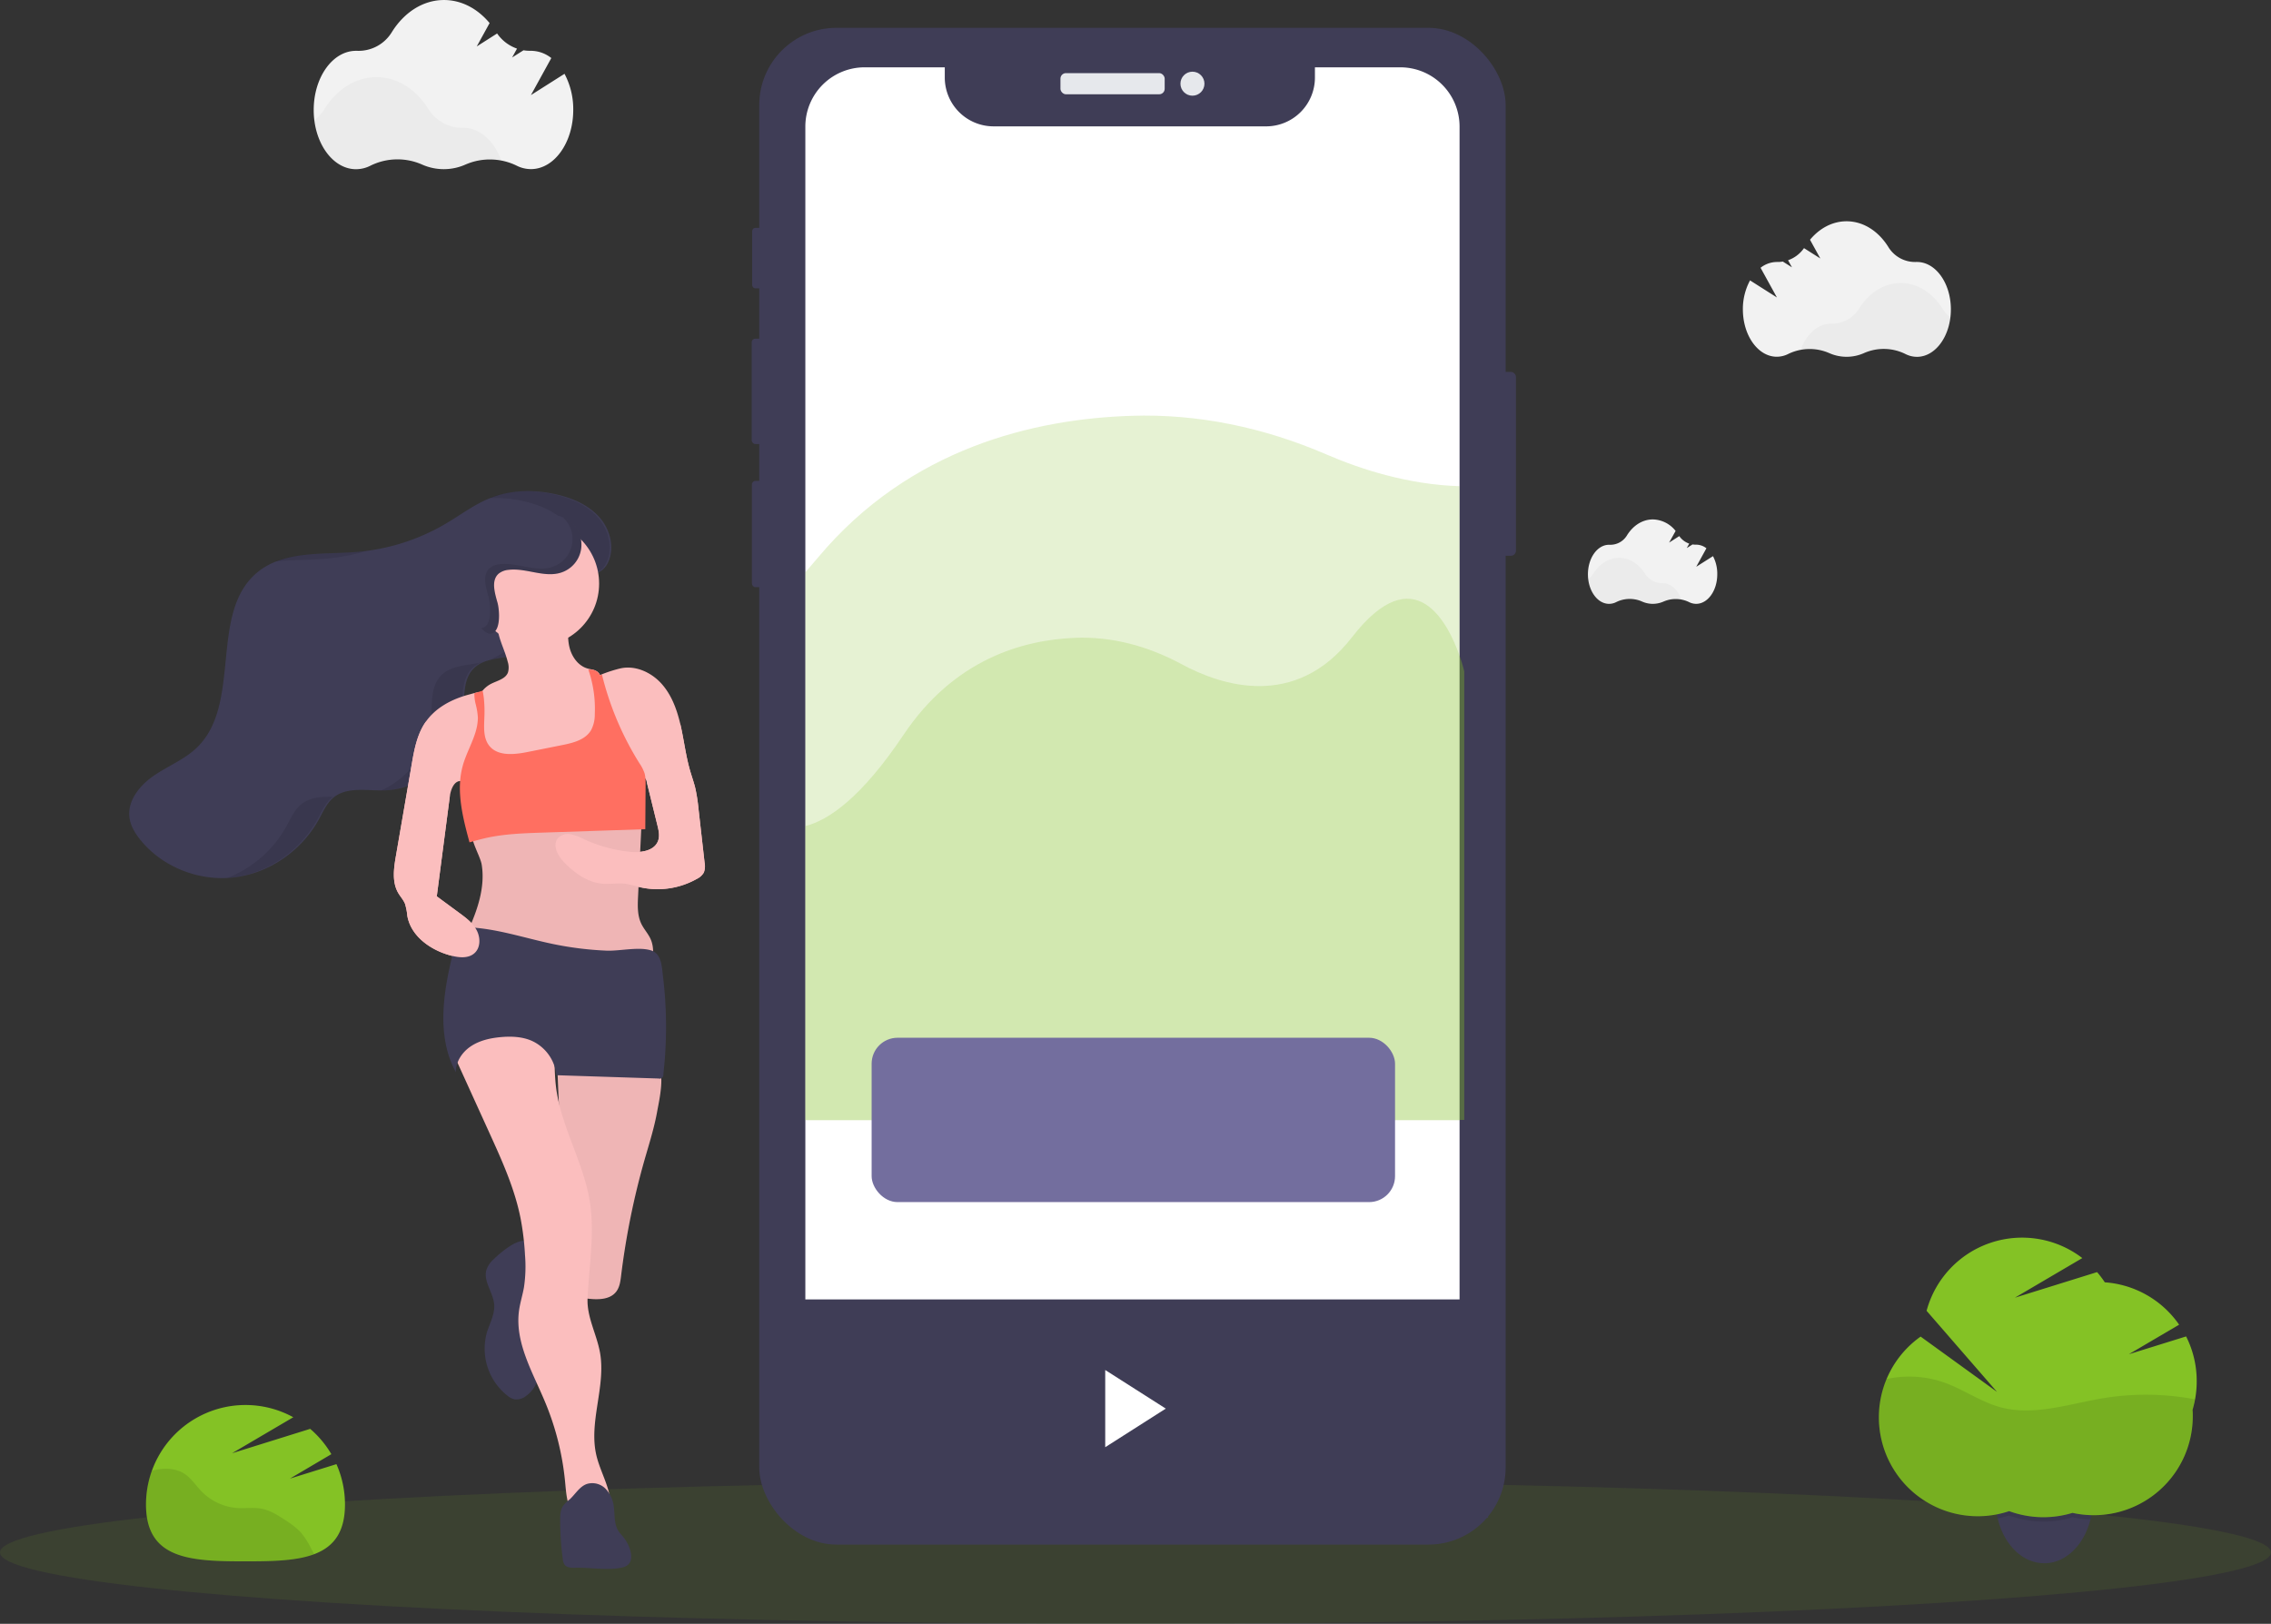 <svg xmlns="http://www.w3.org/2000/svg" id="f283e205-2e6f-4b06-98b6-549633ff931e" data-name="Layer 1" viewBox="0 0 1050 750.87" class="injected-svg ClassicGrid__ImageFile-sc-td9pmq-4 fNAcXv grid_media" xmlns:xlink="http://www.w3.org/1999/xlink"><rect x="0" y="0" width="1050" height="750.87" fill="#333333" stroke="none"/><title>fitness tracker</title><ellipse cx="525" cy="717.87" rx="525" ry="33" fill="#84c225" opacity="0.1"></ellipse><path d="M1042.65,768a37,37,0,0,1-.8,7.76c-.1.48-.21,1-.32,1.41-2.84,11.39-10.85,19.72-20.41,20.25-.32,0-.64,0-1,0-10.11,0-18.66-8.72-21.48-20.73-.08-.32-.15-.64-.22-1a37,37,0,0,1-.8-7.76c0-16.27,10.07-29.45,22.5-29.45S1042.65,751.75,1042.65,768Z" transform="translate(-75 -74.57)" fill="#3f3d56"></path><path d="M1042.65,768a37,37,0,0,1-.8,7.76c-.1.48-.21,1-.32,1.41-.34,0-.67,0-1,0a45.76,45.76,0,0,1-7.36-1,44.92,44.92,0,0,1-6.56,1.5,45.87,45.87,0,0,1-5.14.48l-1.74,0a46.41,46.41,0,0,1-6.16-.41,45.17,45.17,0,0,1-9.67-2.4,45.56,45.56,0,0,1-5.22,1.4c-.08-.32-.15-.64-.22-1a37,37,0,0,1-.8-7.76c0-16.27,10.07-29.45,22.5-29.45S1042.65,751.75,1042.65,768Z" transform="translate(-75 -74.57)" opacity="0.1"></path><path d="M1090.65,713.15a45.53,45.53,0,0,0-4.9-20.6l-26.46,8.23,23.23-13.66a45.71,45.71,0,0,0-34.36-19.59,46.74,46.74,0,0,0-3.57-4.72l-38,11.83,31.17-18.32a45.74,45.74,0,0,0-72,24.38l32.55,37.48L963,692.63a45.74,45.74,0,0,0,40.93,80.71,46,46,0,0,0,29.28.8,45.74,45.74,0,0,0,55.62-44.65c0-1,0-2-.1-3A45.69,45.69,0,0,0,1090.65,713.15Z" transform="translate(-75 -74.57)" fill="#84c225"></path><path d="M1089.86,721.64a121.66,121.66,0,0,0-42.34-.54c-15.89,2.63-32.13,8.41-47.67,4.18-9.12-2.48-17-8.22-25.91-11.4a49.09,49.09,0,0,0-26.75-1.61,45.76,45.76,0,0,0,56.69,61.07,46,46,0,0,0,29.28.8,45.74,45.74,0,0,0,55.62-44.65c0-1,0-2-.1-3A45.19,45.19,0,0,0,1089.86,721.64Z" transform="translate(-75 -74.57)" opacity="0.1"></path><rect x="690.58" y="171.97" width="10.31" height="85.02" rx="2.29" fill="#3f3d56"></rect><rect x="347.76" y="105.36" width="5.79" height="27.99" rx="1.5" fill="#3f3d56"></rect><rect x="347.55" y="156.61" width="6.52" height="48.72" rx="1.69" fill="#3f3d56"></rect><rect x="347.65" y="222.37" width="6.21" height="49.14" rx="1.61" fill="#3f3d56"></rect><rect x="351.04" y="12.87" width="345.1" height="701.37" rx="35.69" fill="#3f3d56"></rect><rect x="490.3" y="33.81" width="48.19" height="9.79" rx="2.54" fill="#e6e8ec"></rect><circle cx="551.33" cy="38.7" r="5.55" fill="#e6e8ec"></circle><path d="M749.83,133.11v610a27.41,27.41,0,0,1-27.41,27.4H474.76a27.41,27.41,0,0,1-27.41-27.4v-610a27.41,27.41,0,0,1,27.41-27.41h37.06v4.76A22.58,22.58,0,0,0,534.39,133h126a22.57,22.57,0,0,0,22.57-22.57V105.7h39.51A27.41,27.41,0,0,1,749.83,133.11Z" transform="translate(-75 -74.57)" fill="#fff"></path><path d="M752,385V592.43h-2.17v.21H447.35V339.22q2.91-3.32,5.9-6.89c42.48-50.73,100.22-64.08,144.91-65.48,30.62-1,61.1,5.33,90.2,17.9,15.37,6.64,37.43,13.92,61.47,14.64v78.42C751.3,382,752,385,752,385Z" transform="translate(-75 -74.57)" fill="#84c225" opacity="0.2"></path><path d="M752,385V592.43H447.35V456.55c10.85-2.73,26-13.23,45.44-42.24,23.25-34.71,54.84-43.84,79.29-44.8,16.75-.66,33.43,3.64,49.35,12.25,17.91,9.67,52.43,21.33,78.66-12.52,29-37.43,44.42-6.56,49.74,8.57C751.3,382,752,385,752,385Z" transform="translate(-75 -74.57)" fill="#84c225" opacity="0.2"></path><rect x="403" y="479.87" width="242" height="76" rx="12" fill="#736e9e"></rect><path d="M209.06,758.29,228.2,747a46,46,0,0,0-9.79-11.71L182.3,746.56l28.3-16.64a46,46,0,0,0-68.1,40.35c0,25.41,20.59,26.29,46,26.29s46-.88,46-26.29a45.75,45.75,0,0,0-3.95-18.66Z" transform="translate(-75 -74.57)" fill="#84c225"></path><path d="M213.93,783a35.81,35.81,0,0,0-6.78-5.33c-3.48-2.31-7.07-4.66-11.17-5.45-3.6-.69-7.31-.11-11-.31a25.67,25.67,0,0,1-16.81-7.71c-2.61-2.7-4.67-6-7.81-8.09-3.39-2.22-7.69-2.7-11.71-2.15a33.67,33.67,0,0,0-3.46.71,45.9,45.9,0,0,0-2.72,15.61c0,25.41,20.59,26.29,46,26.29,12.33,0,23.52-.21,31.78-3.33l-1.38-2.58A36.08,36.08,0,0,0,213.93,783Z" transform="translate(-75 -74.57)" opacity="0.1"></path><path d="M303.24,656.87a11.93,11.93,0,0,0-3.28,4.72c-1.71,5.34,3.07,10.58,3.53,16.17.36,4.44-2,8.58-3.34,12.84A27.71,27.71,0,0,0,309.67,720a7.93,7.93,0,0,0,3.18,1.64,7.16,7.16,0,0,0,5.43-1.6,14.56,14.56,0,0,0,5.09-6.72,29.16,29.16,0,0,0,1.33-8.17l.71-10.7c.74-11.17,1.41-22.69-1.31-33.66-.89-3.6-2.54-11.87-6.7-12.37S306,654.17,303.24,656.87Z" transform="translate(-75 -74.57)" fill="#3f3d56"></path><path d="M373,610.91a351.14,351.14,0,0,0-10.83,53.55c-.32,2.55-.65,5.23-2.19,7.29-3.07,4.13-9.22,3.87-14.32,3.2a8.08,8.08,0,0,1-3.49-1c-1.92-1.3-2.34-3.9-2.57-6.21q-5.24-51.08-7-102.43c-.05-1.31,42.69-1.43,46.35,2s.82,16.26,0,20.63C377.61,595.72,375.19,603.3,373,610.91Z" transform="translate(-75 -74.57)" fill="#fbbebe"></path><path d="M373,610.91a351.14,351.14,0,0,0-10.83,53.55c-.32,2.55-.65,5.23-2.19,7.29-3.07,4.13-9.22,3.87-14.32,3.2a8.08,8.08,0,0,1-3.49-1c-1.92-1.3-2.34-3.9-2.57-6.21q-5.24-51.08-7-102.43c-.05-1.31,42.69-1.43,46.35,2s.82,16.26,0,20.63C377.61,595.72,375.19,603.3,373,610.91Z" transform="translate(-75 -74.57)" opacity="0.05"></path><path d="M284,560.44l17.31,38.07c5.76,12.66,11.56,25.46,14.31,39.09a124.83,124.83,0,0,1,2.11,17.25,65,65,0,0,1-.46,14.89c-.63,3.66-1.79,7.22-2.3,10.9-2,14.67,6.31,28.47,12,42.12a127,127,0,0,1,9.28,36.77c.52,5.39.81,11.11,3.89,15.56,5.63-1.69,11.13-3.15,17-2.49,1.05-8.61-4.39-16.54-6.39-25-3.67-15.5,4.44-31.79,1.68-47.48-1.5-8.5-6.15-16.5-5.77-25.12.71-15.72,3.66-31.6.66-47-3.38-17.41-13.1-33.24-15.25-50.84-1.65-13.52,1-28.47-6.53-39.83C309.09,536.36,292.08,546.07,284,560.44Z" transform="translate(-75 -74.57)" fill="#fbbebe"></path><path d="M340.89,799.52c-1.73.06-3.75,0-4.82-1.37a5.36,5.36,0,0,1-.87-2.67A131.83,131.83,0,0,1,334,777.29c0-2.22.1-4.58,1.34-6.41a18.52,18.52,0,0,1,3.09-3c2.65-2.45,4.58-6,8-7.13A8.62,8.62,0,0,1,355,763a14.29,14.29,0,0,1,3.8,8.39c.5,3.72.08,7.77,2.05,11,.78,1.25,1.87,2.27,2.75,3.45,3,4,5.69,11.83-.5,13.45C356.54,801,347.7,799.3,340.89,799.52Z" transform="translate(-75 -74.57)" fill="#3f3d56"></path><path d="M355.9,335.14c3.5-6.76,1.41-15.46-3.59-21.2S340,305,332.54,303.27c-10-2.34-20.72-2.32-30.29,1.36-7.63,2.93-14.2,8-21.24,12.14a96.6,96.6,0,0,1-40.75,13c-16,1.35-33.87-.75-46.24,9.44-22.66,18.66-6.88,60.71-28,81.07-5.7,5.49-13.31,8.46-19.84,12.93s-12.37,11.62-11.32,19.46c.5,3.77,2.56,7.17,4.94,10.14,10.22,12.77,27.38,19.46,43.61,17.47s31.09-12.41,39-26.75c2-3.59,3.62-7.52,6.77-10.13,6.31-5.21,15.57-3.1,23.75-3.35,18.19-.56,34.71-16.15,36.3-34.29.68-7.75-.64-16.77,4.93-22.21,4.49-4.4,11.51-4.36,17.65-5.71,11.28-2.47,19.49-10.63,24.64-20.59,2.36-4.58,2.12-9.7,5.62-13.5C345.8,339.57,352.57,341.56,355.9,335.14Z" transform="translate(-75 -74.57)" fill="#3f3d56"></path><g opacity="0.1"><path d="M225.35,332.94a96.62,96.62,0,0,0,19.57-3.73c-1.8.25-3.6.46-5.41.61-12.54,1.05-26.26,0-37.56,4.41C209.65,333.44,217.72,333.58,225.35,332.94Z" transform="translate(-75 -74.57)"></path><path d="M214.19,446.57c-3.15,2.6-4.81,6.54-6.77,10.13A53.3,53.3,0,0,1,180,480.57c.89-.06,1.78-.14,2.67-.25,16.23-2,31.09-12.4,39-26.74,2-3.59,3.61-7.53,6.77-10.13l.54-.42C223.49,442.9,218.23,443.23,214.19,446.57Z" transform="translate(-75 -74.57)"></path><path d="M351.56,314c-5-5.74-12.36-8.93-19.77-10.67-10-2.34-20.72-2.31-30.3,1.37l-.64.26a58.13,58.13,0,0,1,16.78,1.49c7.41,1.74,14.78,4.93,19.77,10.68s7.09,14.44,3.59,21.2c-3.33,6.42-10.1,4.42-13.91,8.57-3.5,3.79-3.26,8.92-5.62,13.5-4.43,8.57-11.14,15.79-20.1,19.22,3.13-.74,6.49-1.07,9.61-1.75,11.28-2.48,19.49-10.63,24.64-20.59,2.37-4.58,2.13-9.71,5.62-13.5,3.82-4.15,10.59-2.16,13.91-8.57C358.64,328.47,356.55,319.77,351.56,314Z" transform="translate(-75 -74.57)"></path><path d="M296.82,381c-6.14,1.34-13.16,1.31-17.65,5.7-5.57,5.45-4.25,14.47-4.93,22.22-1.19,13.55-10.72,25.68-23.05,31.19l.91,0c18.19-.56,34.7-16.16,36.29-34.29.69-7.76-.63-16.78,4.94-22.22a13.6,13.6,0,0,1,4.42-2.82Z" transform="translate(-75 -74.57)"></path></g><path d="M356.2,426.15c-.83,1.47-2.54,2.15-4.13,2.74-16.46,6.06-33.78,12.23-51.14,9.68-.65-2.73-1.29-5.47-1.93-8.2q-1.39-5.94-2.8-11.88c-.44-1.89-.89-3.8-1.25-5.72h0a33.6,33.6,0,0,1-.59-9.22,19.83,19.83,0,0,1,.6-3.31,17.21,17.21,0,0,1,2.54-5.51c.2-.27.41-.54.63-.8h0a12.61,12.61,0,0,1,3.54-2.95c2.95-1.62,7-2.31,8.19-5.45a8.48,8.48,0,0,0-.13-5c-1-4-2.81-7.76-3.93-11.72-1.42-5,.72-4.69,5.55-5.9,8.7-2.19,17.8-3.76,26.73-2-.42,4.41-.83,8.93.28,13.23s4.08,8.38,8.35,9.57c.63.18,1.3.29,2,.44h0a6.05,6.05,0,0,1,2.57,1.06,4.39,4.39,0,0,1,1.22,1.61,12.33,12.33,0,0,1,.85,3.3q2.35,15.74,3.39,31.63l0,.4A7.19,7.19,0,0,1,356.2,426.15Z" transform="translate(-75 -74.57)" fill="#fbbebe"></path><path d="M271.46,408.92c-3.74,5.69-5,12.61-6.14,19.33l-7.26,42.1c-1,5.76-1.89,12.09,1.06,17.14,1,1.71,2.4,3.19,3.13,5a27.63,27.63,0,0,1,1.08,5.59c1.7,9.65,11.19,16.16,20.71,18.5,3.44.85,7.46,1.18,10.17-1.11,3-2.49,3-7.23,1.23-10.65s-5-5.84-8.13-8.13l-10.37-7.64,6-46c.44-3.34,2-7.67,5.38-7.3,3.08.33,5.45,4.82,8.19,3.37a4.07,4.07,0,0,0,1.69-2.48c1.2-3.77.87-7.83.53-11.78l-1.24-14.26c-.41-4.63.78-8.1,1.34-12.45.65-5.07-2.73-3.53-6.9-2.44C283.92,397.83,276.09,401.86,271.46,408.92Z" transform="translate(-75 -74.57)" fill="#fbbebe"></path><path d="M400.41,478.06a7.46,7.46,0,0,1-3.24,2.94,36.88,36.88,0,0,1-26.66,3.75,57.69,57.69,0,0,0-6.34-1.48c-3.42-.42-6.9.26-10.35,0-7-.53-13.15-4.9-18-10-2.92-3-5.57-7.91-2.85-11.13a6.45,6.45,0,0,1,5.95-1.8,23.67,23.67,0,0,1,6.07,2.26,66.84,66.84,0,0,0,21.19,5.84c5,.52,11.36-.33,13.09-5.08.84-2.31.25-4.87-.34-7.26q-2.42-9.82-4.84-19.65a5.41,5.41,0,0,0-.6-1.63,2.12,2.12,0,0,0-.29-.38,4.53,4.53,0,0,0-2.23-1c-3.73-.92-7.46-2.41-10.13-5.16a22.45,22.45,0,0,1-4.12-6.63c-.28-.61-.54-1.23-.81-1.85-2.05-4.78-4.21-9.68-5.88-14.7a60.18,60.18,0,0,1-2.57-10.43c-.44-3.07-.68-4.48,1-5.84a10,10,0,0,1,1.43-.9c.77-.41,1.64-.82,2.56-1.21l.89-.37a61.4,61.4,0,0,1,8.41-2.68c6.94-1.61,14.35,1.75,19.11,7.06s7.23,12.26,8.81,19.21,2.39,14.07,4.37,20.91c.77,2.68,1.73,5.32,2.39,8a76.85,76.85,0,0,1,1.51,9.67q1.41,12.43,2.81,24.86A8.2,8.2,0,0,1,400.41,478.06Z" transform="translate(-75 -74.57)" fill="#fbbebe"></path><path d="M297.73,474.46c2,12.76-3.75,25.31-9.31,37,3.15,2.3,7,3.44,10.76,4.43a213.93,213.93,0,0,0,77.2,5.81c.62-4.32,1.2-8.9-.57-12.88-1.1-2.47-3-4.48-4.21-6.9-2-4-1.8-8.65-1.58-13.09L371.81,451c-12.41-5.72-26.8-.36-40.45.41-7.07.4-14.23-.46-21.2.79-3.62.65-15,2.44-16.71,6.17S297.12,470.4,297.73,474.46Z" transform="translate(-75 -74.57)" fill="#fbbebe"></path><path d="M297.73,474.46c2,12.76-3.75,25.31-9.31,37,3.15,2.3,7,3.44,10.76,4.43a213.93,213.93,0,0,0,77.2,5.81c.62-4.32,1.2-8.9-.57-12.88-1.1-2.47-3-4.48-4.21-6.9-2-4-1.8-8.65-1.58-13.09L371.81,451c-12.41-5.72-26.8-.36-40.45.41-7.07.4-14.23-.46-21.2.79-3.62.65-15,2.44-16.71,6.17S297.12,470.4,297.73,474.46Z" transform="translate(-75 -74.57)" opacity="0.05"></path><path d="M330.61,511.08c-13.45-2.8-26.67-7.43-40.4-7.75a3.57,3.57,0,0,0-2,.38,3.61,3.61,0,0,0-1.26,2.19q-2.13,7.35-3.81,14.81c-3.72,16.53-5.55,34.79,2.63,49.63-.08-4.82,2.95-9.33,7-12s8.9-3.75,13.7-4.19,9.93-.26,14.4,1.71a19.55,19.55,0,0,1,11.37,15.9l47.25,1.53a1.73,1.73,0,0,0,2.2-1.89,192.76,192.76,0,0,0-.19-45.61c-.52-4.23-.59-10.1-5.35-11.69-5.68-1.9-14.66.32-20.73.06A153.52,153.52,0,0,1,330.61,511.08Z" transform="translate(-75 -74.57)" fill="#3f3d56"></path><path d="M373.5,437l-.15,21-47.8,1.59c-8.77.3-17.61.6-26.16,2.55-2.46.56-4.89,1.26-7.31,1.95-2.52-9.23-5-18.9-4.34-28.31h0a37.21,37.21,0,0,1,1.32-7.5c1.52-5.28,4.37-10.26,5.89-15.48h0a23.67,23.67,0,0,0,1-6.26,30.39,30.39,0,0,0-1-6.27,19.21,19.21,0,0,1-.62-5.15l3.79-1.17h0c.11.45.2.89.28,1.35.16.95.29,1.92.38,2.89v0a59.16,59.16,0,0,1,.2,7.23c-.13,4.82-.78,10.19,2.23,14,3.91,4.89,11.43,4.13,17.57,2.91l16.08-3.21c5.08-1,10.75-2.42,13.4-6.87a15.27,15.27,0,0,0,1.74-7l0-.48a55.24,55.24,0,0,0-1.57-15.79c-.39-1.62-.87-3.22-1.41-4.79h1.61a6.05,6.05,0,0,1,2.57,1.06,4.39,4.39,0,0,1,1.22,1.61l.89-.37a139.87,139.87,0,0,0,17.32,41,18.7,18.7,0,0,1,2.4,4.71,12.44,12.44,0,0,1,.4,2.78C373.51,435.57,373.5,436.28,373.5,437Z" transform="translate(-75 -74.57)" fill="#ff6f61"></path><circle cx="248" cy="269.87" r="29" fill="#fbbebe"></circle><path d="M271.46,408.92c-3.74,5.69-5,12.61-6.14,19.33l-7.26,42.1c-1,5.76-1.89,12.09,1.06,17.14,1,1.71,2.4,3.19,3.13,5a27.63,27.63,0,0,1,1.08,5.59c1.7,9.65,11.19,16.16,20.71,18.5,3.44.85,7.46,1.18,10.17-1.11,3-2.49,3-7.23,1.23-10.65s-5-5.84-8.13-8.13l-10.37-7.64,6-46C283.34,439.74,276.09,401.86,271.46,408.92Z" transform="translate(-75 -74.57)" fill="#fbbebe"></path><path d="M389.68,410c1.58,6.95,2.39,14.07,4.37,20.91.77,2.69,1.73,5.32,2.39,8a76.7,76.7,0,0,1,1.51,9.66l2.81,24.86a8.24,8.24,0,0,1-.35,4.6,7.52,7.52,0,0,1-3.24,2.94,37,37,0,0,1-26.66,3.75,53.45,53.45,0,0,0-6.34-1.48c-3.42-.43-6.9.26-10.35,0-7-.53-13.15-4.89-18-9.95-2.92-3-5.57-7.92-2.85-11.14a6.45,6.45,0,0,1,5.95-1.8,23.7,23.7,0,0,1,6.07,2.27,67.08,67.08,0,0,0,21.19,5.83c5,.53,11.36-.32,13.09-5.08.84-2.31.25-4.87-.34-7.26l-4.84-19.65C373.89,435.78,388.1,403.06,389.68,410Z" transform="translate(-75 -74.57)" fill="#fbbebe"></path><path d="M305.05,353.37c-1.29-4.63-3.1-10.42.53-13.56a8.41,8.41,0,0,1,4.52-1.73c8.15-1,16.58,3.8,24.38,1.24a13.56,13.56,0,0,0,2.59-24.62c-3.41-2-7.48-2.39-11.41-2.74-10.35-.95-21.14-1.83-30.82,2S277,327.65,279,337.86c.93,4.87,3.94,9.06,7,12.94,2.35,2.95,11.78,17,15.57,16.8C306.91,367.3,305.89,356.38,305.05,353.37Z" transform="translate(-75 -74.57)" fill="#3f3d56"></path><path d="M337.07,314.7a13.55,13.55,0,0,0-1.8-.87,13.54,13.54,0,0,1-4.9,22.9c-7.8,2.56-16.23-2.24-24.38-1.24a8.41,8.41,0,0,0-4.52,1.73c-3.63,3.14-1.82,8.93-.53,13.56.84,3,1.86,13.93-3.46,14.23h-.09c1.65,1.61,3.14,2.66,4.2,2.6,5.32-.3,4.3-11.22,3.46-14.23-1.29-4.63-3.1-10.42.53-13.56a8.41,8.41,0,0,1,4.52-1.73c8.15-1,16.58,3.8,24.38,1.24a13.56,13.56,0,0,0,2.59-24.62Z" transform="translate(-75 -74.57)" opacity="0.1"></path><rect x="362" y="600.87" width="326" height="101" fill="#3f3d56"></rect><path d="M586,708.08v35.7l28-17.85Z" transform="translate(-75 -74.57)" fill="#fff"></path><path d="M336,108.7l-15.52,9.84,9.42-17.13a15.34,15.34,0,0,0-9.39-3.35h-.25a18.16,18.16,0,0,1-3.22-.24l-5.26,3.33,2.26-4.1a18.62,18.62,0,0,1-9.2-7l-9.42,6,5.95-10.81c-5.51-6.61-12.93-10.66-21.09-10.66-9.79,0-18.51,5.82-24.14,14.89a18,18,0,0,1-16,8.6h-.53c-10.81,0-19.57,12.25-19.57,27.37s8.76,27.37,19.57,27.37a14.73,14.73,0,0,0,6.82-1.71,28.19,28.19,0,0,1,23.68-.46,24.66,24.66,0,0,0,20.14,0,28.25,28.25,0,0,1,23.48.46,14.65,14.65,0,0,0,6.74,1.67c10.81,0,19.57-12.26,19.57-27.37A34.71,34.71,0,0,0,336,108.7Z" transform="translate(-75 -74.57)" fill="#f2f2f2"></path><path d="M306.74,148.75A28.89,28.89,0,0,0,290,150.57a24.71,24.71,0,0,1-20.14,0,28.22,28.22,0,0,0-23.68.47,14.75,14.75,0,0,1-6.82,1.7c-9.6,0-17.59-9.67-19.25-22.43a18.68,18.68,0,0,0,4.8-5.17c5.63-9.08,14.35-14.9,24.14-14.9s18.4,5.75,24,14.73A18.51,18.51,0,0,0,289,133.68h.25C296.9,133.68,303.52,139.81,306.74,148.75Z" transform="translate(-75 -74.57)" opacity="0.03"></path><path d="M867,331.74l-7.74,4.91,4.7-8.55a7.67,7.67,0,0,0-4.68-1.67h-.13a9.42,9.42,0,0,1-1.6-.11L854.88,328l1.13-2.05a9.3,9.3,0,0,1-4.59-3.48l-4.7,3,3-5.39a13.74,13.74,0,0,0-10.52-5.32c-4.88,0-9.23,2.9-12,7.43a9,9,0,0,1-8,4.29h-.26c-5.39,0-9.76,6.12-9.76,13.65s4.37,13.66,9.76,13.66a7.35,7.35,0,0,0,3.4-.85,14.08,14.08,0,0,1,11.81-.24,12.26,12.26,0,0,0,5,1.09,12.53,12.53,0,0,0,5-1.06,14.11,14.11,0,0,1,11.71.22,7.27,7.27,0,0,0,3.36.84c5.39,0,9.76-6.12,9.76-13.66A17.3,17.3,0,0,0,867,331.74Z" transform="translate(-75 -74.57)" fill="#f2f2f2"></path><path d="M852.37,351.72a14.32,14.32,0,0,0-8.36.91,12.28,12.28,0,0,1-10,0,14.12,14.12,0,0,0-11.81.23,7.33,7.33,0,0,1-3.4.86c-4.79,0-8.77-4.83-9.6-11.19a9.21,9.21,0,0,0,2.39-2.58c2.81-4.53,7.16-7.43,12-7.43s9.18,2.87,12,7.34a9.22,9.22,0,0,0,8,4.37h.12C847.46,344.2,850.77,347.26,852.37,351.72Z" transform="translate(-75 -74.57)" opacity="0.03"></path><path d="M884.13,204.23l12.43,7.89L889,198.39a12.32,12.32,0,0,1,7.52-2.68h.2a14.65,14.65,0,0,0,2.58-.19l4.22,2.67-1.81-3.28a15.06,15.06,0,0,0,7.37-5.6l7.55,4.78-4.77-8.66c4.41-5.3,10.36-8.54,16.9-8.54,7.85,0,14.83,4.66,19.34,11.93a14.45,14.45,0,0,0,12.79,6.89h.42c8.66,0,15.68,9.82,15.68,21.93s-7,21.93-15.68,21.93a11.81,11.81,0,0,1-5.46-1.37,22.59,22.59,0,0,0-19-.37,19.77,19.77,0,0,1-16.13,0,22.62,22.62,0,0,0-18.81.36,11.86,11.86,0,0,1-5.41,1.34c-8.66,0-15.68-9.82-15.68-21.93A27.89,27.89,0,0,1,884.13,204.23Z" transform="translate(-75 -74.57)" fill="#f2f2f2"></path><path d="M907.56,236.32A23.14,23.14,0,0,1,921,237.78a19.77,19.77,0,0,0,16.13,0,22.63,22.63,0,0,1,19,.38,11.8,11.8,0,0,0,5.46,1.36c7.69,0,14.09-7.75,15.43-18a14.56,14.56,0,0,1-3.85-4.15c-4.51-7.26-11.5-11.93-19.34-11.93s-14.75,4.61-19.26,11.8a14.83,14.83,0,0,1-12.78,7h-.2C915.45,224.25,910.14,229.16,907.56,236.32Z" transform="translate(-75 -74.57)" opacity="0.03"></path></svg>